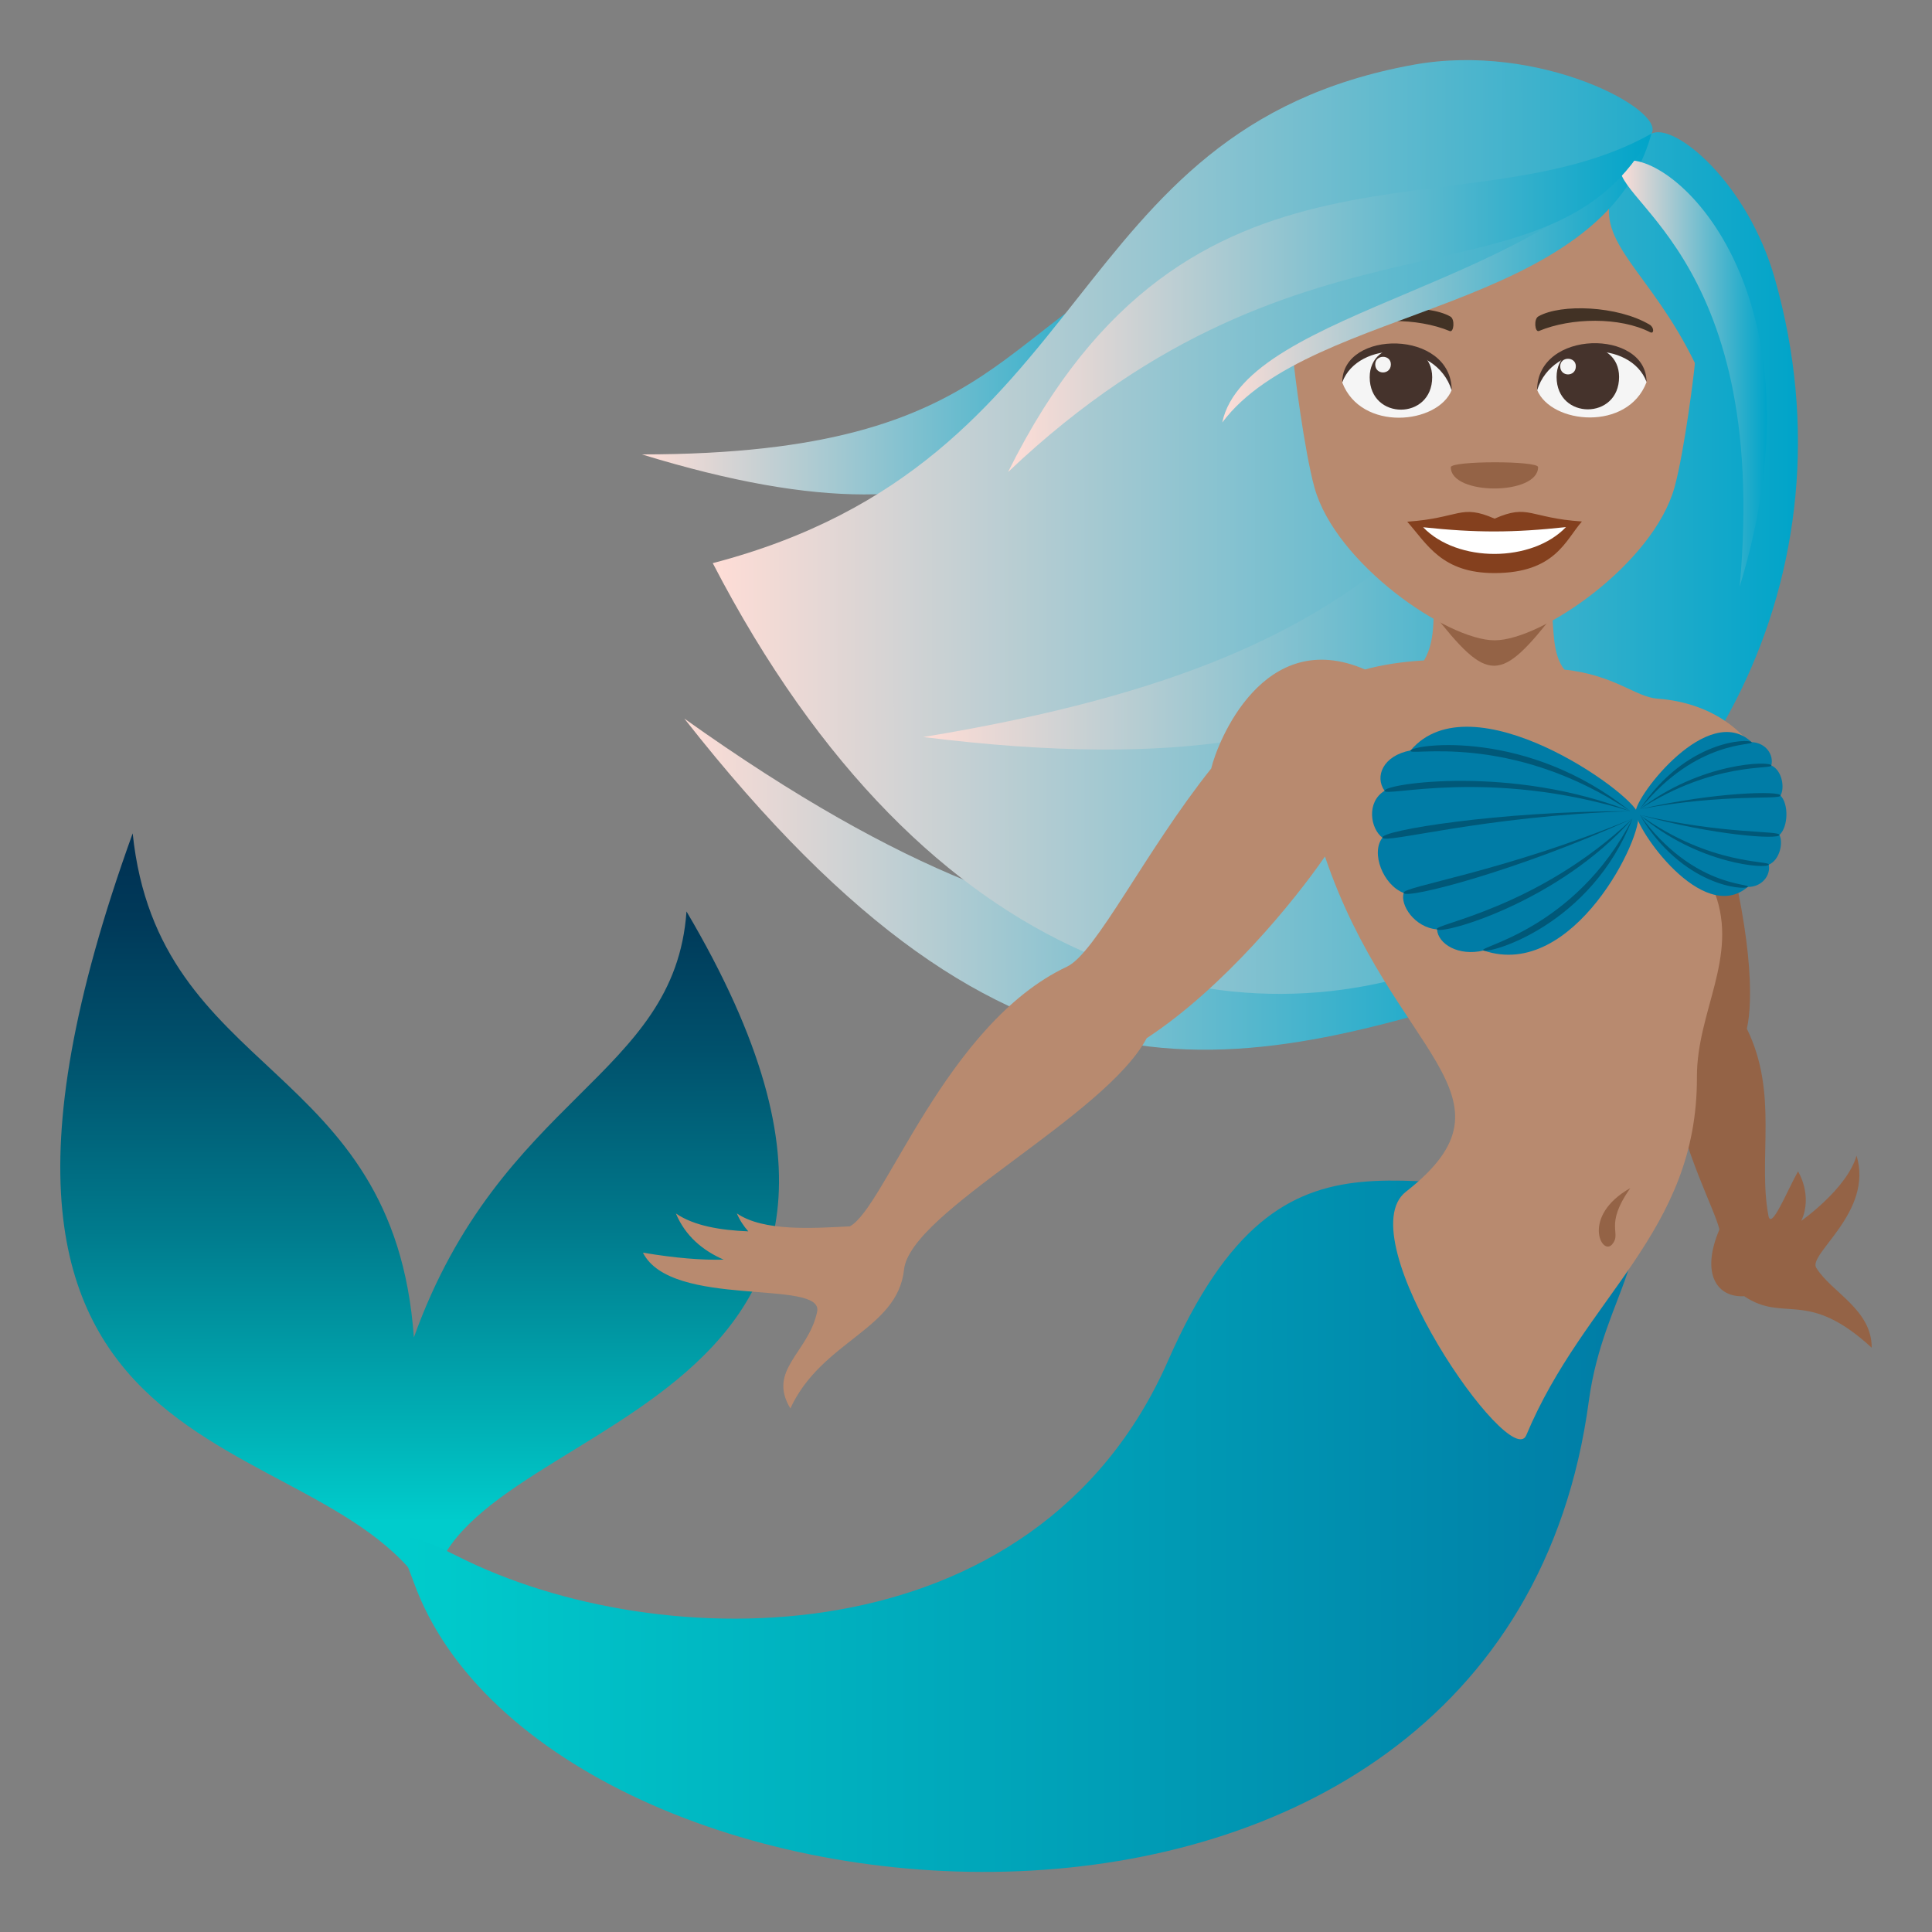 <?xml version="1.0" encoding="utf-8"?>
<!-- Generator: Adobe Illustrator 15.0.0, SVG Export Plug-In . SVG Version: 6.00 Build 0)  -->
<!DOCTYPE svg PUBLIC "-//W3C//DTD SVG 1.1//EN" "http://www.w3.org/Graphics/SVG/1.1/DTD/svg11.dtd">
<svg version="1.1" id="Layer_1" xmlns:x="http://ns.adobe.com/Extensibility/1.0/" xmlns:i="http://ns.adobe.com/AdobeIllustrator/10.0/" xmlns:graph="http://ns.adobe.com/Graphs/1.0/"
	 xmlns="http://www.w3.org/2000/svg" xmlns:xlink="http://www.w3.org/1999/xlink" xmlns:a="http://ns.adobe.com/AdobeSVGViewerExtensions/3.0/"
	 x="0px" y="0px" width="64px" height="64px" viewBox="0 0 64 64" enable-background="new 0 0 64 64" xml:space="preserve">
<rect x="0" y="0" width="64" height="64" fill="#808080" stroke="none"/>
<linearGradient id="SVGID_1_" gradientUnits="userSpaceOnUse" x1="21.451" y1="28.435" x2="49.742" y2="28.435" gradientTransform="matrix(1 -0.001 0.001 1 1.189 0.894)">
	<stop  offset="0" style="stop-color:#FFDDD6"/>
	<stop  offset="1" style="stop-color:#00A4C9"/>
	<a:midPointStop  offset="0" style="stop-color:#FFDDD6"/>
	<a:midPointStop  offset="0.5" style="stop-color:#FFDDD6"/>
	<a:midPointStop  offset="1" style="stop-color:#00A4C9"/>
</linearGradient>
<path fill="url(#SVGID_1_)" d="M50.973,32.39c-9.633-3.103-13.422,2.012-28.303-8.586C33.678,37.832,41.041,35.552,50.973,32.39z"/>
<linearGradient id="SVGID_2_" gradientUnits="userSpaceOnUse" x1="20.056" y1="11.44" x2="38.017" y2="11.44" gradientTransform="matrix(1 -0.001 0.001 1 1.189 0.894)">
	<stop  offset="0" style="stop-color:#FFDDD6"/>
	<stop  offset="1" style="stop-color:#00A4C9"/>
	<a:midPointStop  offset="0" style="stop-color:#FFDDD6"/>
	<a:midPointStop  offset="0.5" style="stop-color:#FFDDD6"/>
	<a:midPointStop  offset="1" style="stop-color:#00A4C9"/>
</linearGradient>
<path fill="url(#SVGID_2_)" d="M39.215,8.203c-6.191,2.226-5.695,6.849-17.951,6.85C33.193,18.713,35.773,14.261,39.215,8.203z"/>
<linearGradient id="SVGID_3_" gradientUnits="userSpaceOnUse" x1="22.399" y1="16.621" x2="58.352" y2="16.621" gradientTransform="matrix(1 -0.001 0.001 1 1.189 0.894)">
	<stop  offset="0" style="stop-color:#FFDDD6"/>
	<stop  offset="1" style="stop-color:#00A4C9"/>
	<a:midPointStop  offset="0" style="stop-color:#FFDDD6"/>
	<a:midPointStop  offset="0.5" style="stop-color:#FFDDD6"/>
	<a:midPointStop  offset="1" style="stop-color:#00A4C9"/>
</linearGradient>
<path fill="url(#SVGID_3_)" d="M58.793,9.228c-0.906-3.189-3.334-5.186-4.086-4.801c0.49-0.766-3.682-3.049-7.895-2.28
	C35.049,4.29,36.537,15.276,23.611,18.655C37.811,46.064,64.406,28.974,58.793,9.228z"/>
<linearGradient id="SVGID_4_" gradientUnits="userSpaceOnUse" x1="29.366" y1="17.216" x2="54.165" y2="17.216" gradientTransform="matrix(1 -0.001 0.001 1 1.189 0.894)">
	<stop  offset="0" style="stop-color:#FFDDD6"/>
	<stop  offset="1" style="stop-color:#00A4C9"/>
	<a:midPointStop  offset="0" style="stop-color:#FFDDD6"/>
	<a:midPointStop  offset="0.5" style="stop-color:#FFDDD6"/>
	<a:midPointStop  offset="1" style="stop-color:#00A4C9"/>
</linearGradient>
<path fill="url(#SVGID_4_)" d="M55.367,11.272c-8.709,4.43-7.404,10.285-24.781,13.143C47.627,26.546,50.689,20.204,55.367,11.272z"
	/>
<path fill="#946346" d="M56.906,26.796c1.168,4.101,1.17,6.362,0.961,7.282c1.059,2.156,0.357,4.278,0.713,6.188
	c0.092,0.506,0.6-0.779,0.982-1.463c0,0,0.498,0.789,0.109,1.638c0,0,1.516-1.063,1.83-2.159c0.566,1.873-1.617,3.255-1.336,3.715
	c0.506,0.818,1.84,1.375,1.838,2.648c-2.15-1.977-2.891-0.809-4.225-1.707c-0.887,0.053-1.453-0.725-0.82-2.211
	C56.627,39.332,52.955,33.549,56.906,26.796z"/>
<linearGradient id="SVGID_5_" gradientUnits="userSpaceOnUse" x1="12.663" y1="52.101" x2="12.663" y2="26.717" gradientTransform="matrix(1 -0.001 0.001 1 1.189 0.894)">
	<stop  offset="0.103" style="stop-color:#00CCCC"/>
	<stop  offset="0.213" style="stop-color:#00B3B8"/>
	<stop  offset="0.48" style="stop-color:#007B8D"/>
	<stop  offset="0.71" style="stop-color:#00526D"/>
	<stop  offset="0.89" style="stop-color:#003959"/>
	<stop  offset="1" style="stop-color:#003052"/>
	<a:midPointStop  offset="0.103" style="stop-color:#00CCCC"/>
	<a:midPointStop  offset="0.403" style="stop-color:#00CCCC"/>
	<a:midPointStop  offset="1" style="stop-color:#003052"/>
</linearGradient>
<path fill="url(#SVGID_5_)" d="M4.395,27.606c-8.031,22.226,6.393,19.089,9.883,25.37c0.285-6.227,18.625-5.574,8.463-22.783
	c-0.389,5.5-6.152,6.092-9.031,14.111C13.053,35.091,5.242,35.757,4.395,27.606z"/>
<linearGradient id="SVGID_6_" gradientUnits="userSpaceOnUse" x1="12.061" y1="49.697" x2="52.923" y2="49.697" gradientTransform="matrix(1 -0.001 0.001 1 1.189 0.894)">
	<stop  offset="0" style="stop-color:#00CCCC"/>
	<stop  offset="1" style="stop-color:#007CA6"/>
	<a:midPointStop  offset="0" style="stop-color:#00CCCC"/>
	<a:midPointStop  offset="0.5" style="stop-color:#00CCCC"/>
	<a:midPointStop  offset="1" style="stop-color:#007CA6"/>
</linearGradient>
<path fill="url(#SVGID_6_)" d="M53.482,39.064c1.746,2.225-0.361,3.711-0.85,7.346c-2.855,21.307-34.506,18.225-38.924,6.01
	c-0.445-1.231-1.02-2.117,1.457-0.863c6.646,3.359,19.131,3.525,23.531-6.488C42.633,36.111,46.877,40.258,53.482,39.064z"/>
<path fill="#B88A6F" d="M54.904,23.144c-0.723-0.052-1.412-0.783-3.082-0.963c-0.809-1.016,0.252-3.281-1.74-3.629
	c-3.734-0.338-2.012,1.804-2.908,3.325c-0.723,0.042-1.379,0.142-1.957,0.3c-3.363-1.453-4.889,2.408-5.094,3.281
	c-2.186,2.74-3.82,6.114-4.779,6.565c-4.016,1.887-6.051,8.021-7.195,8.602c-1.193,0.059-2.854,0.18-3.74-0.43
	c0.096,0.229,0.227,0.422,0.379,0.595c-0.918-0.036-1.799-0.181-2.398-0.592c0.311,0.745,0.893,1.231,1.584,1.53
	c-0.725,0.017-1.582-0.048-2.676-0.232c0.941,1.871,5.998,0.857,5.771,1.955c-0.283,1.363-1.662,1.927-0.887,3.205
	c1.039-2.249,3.551-2.601,3.766-4.602c0.209-1.92,6.65-5.06,8.037-7.662c2.545-1.667,4.896-4.55,5.906-6.019
	c2.213,6.539,6.742,7.923,2.68,11.106c-1.949,1.528,3.469,9.307,3.988,8.066c1.934-4.621,5.672-6.709,5.654-11.871
	c-0.006-2.164,1.383-3.963,0.596-6.09C60.139,27.335,58.621,23.411,54.904,23.144z"/>
<path fill="#946346" d="M47.428,20.257c1.879,2.397,2.256,2.396,4.125-0.006L47.428,20.257z"/>
<path fill="#B88A6F" d="M53.402,6.382c-2.426,2.218-7.406,3.803-10.543,5.647c0.006,0.171,0.348,2.912,0.686,4.126
	c0.703,2.521,4.398,5.058,5.969,5.056c1.572-0.003,5.26-2.548,5.957-5.071c0.336-1.215,0.67-3.947,0.674-4.114
	C54.676,8.999,52.834,8.058,53.402,6.382z"/>
<path fill="#F5F5F5" d="M54.543,12.661c-0.621,1.633-3.156,1.396-3.625,0.255C51.27,11.08,54.197,10.919,54.543,12.661z"/>
<path fill="#45332C" d="M51.564,12.487c0.002,1.432,2.072,1.43,2.07-0.002C53.633,11.155,51.563,11.157,51.564,12.487z"/>
<path fill="#45332C" d="M54.543,12.648c-0.002-1.753-3.627-1.748-3.625,0.282C51.436,11.265,54.021,11.261,54.543,12.648z"/>
<path fill="#F5F5F5" d="M51.684,12.134c0,0.359,0.518,0.358,0.518,0C52.201,11.802,51.684,11.802,51.684,12.134z"/>
<path fill="#F5F5F5" d="M44.465,12.674c0.625,1.631,3.162,1.389,3.625,0.245C47.734,11.085,44.807,10.932,44.465,12.674z"/>
<path fill="#45332C" d="M47.443,12.494c0.002,1.433-2.068,1.436-2.07,0.003C45.371,11.167,47.441,11.165,47.443,12.494z"/>
<path fill="#45332C" d="M44.465,12.661c-0.002-1.752,3.623-1.758,3.625,0.273C47.57,11.268,44.982,11.271,44.465,12.661z"/>
<path fill="#F5F5F5" d="M46.074,12.069c0,0.357-0.518,0.359-0.518,0.002C45.557,11.737,46.074,11.736,46.074,12.069z"/>
<path fill="#84401E" d="M49.51,17.181c-1.135-0.498-1.143-0.02-2.893,0.101c0.66,0.745,1.143,1.704,2.893,1.702
	c2.012-0.004,2.35-1.094,2.893-1.709C50.652,17.158,50.643,16.681,49.51,17.181z"/>
<path fill="#FFFFFF" d="M47.143,17.466c1.145,1.188,3.607,1.169,4.732-0.005C50.119,17.651,48.904,17.653,47.143,17.466z"/>
<path fill="#423225" d="M54.643,10.753c-1.053-0.625-2.938-0.699-3.684-0.271c-0.158,0.086-0.115,0.538,0.021,0.482
	c1.063-0.445,2.684-0.47,3.684,0.042C54.797,11.073,54.801,10.843,54.643,10.753z"/>
<path fill="#423225" d="M44.361,10.767c1.053-0.629,2.936-0.707,3.684-0.281c0.158,0.086,0.117,0.537-0.021,0.481
	c-1.064-0.442-2.684-0.462-3.684,0.052C44.207,11.086,44.201,10.856,44.361,10.767z"/>
<path fill="#946346" d="M50.951,15.474c0.002,0.941-2.889,0.945-2.891,0.004C48.061,15.261,50.951,15.258,50.951,15.474z"/>
<linearGradient id="SVGID_7_" gradientUnits="userSpaceOnUse" x1="39.282" y1="8.378" x2="53.514" y2="8.378" gradientTransform="matrix(1 -0.001 0.001 1 1.189 0.894)">
	<stop  offset="0" style="stop-color:#FFDDD6"/>
	<stop  offset="1" style="stop-color:#00A4C9"/>
	<a:midPointStop  offset="0" style="stop-color:#FFDDD6"/>
	<a:midPointStop  offset="0.5" style="stop-color:#FFDDD6"/>
	<a:midPointStop  offset="1" style="stop-color:#00A4C9"/>
</linearGradient>
<path fill="url(#SVGID_7_)" d="M40.488,13.997c2.938-3.932,12.578-3.605,14.219-9.57C51.514,9.436,41.287,10.22,40.488,13.997z"/>
<linearGradient id="SVGID_8_" gradientUnits="userSpaceOnUse" x1="52.471" y1="11.55" x2="57.324" y2="11.55" gradientTransform="matrix(1 -0.001 0.001 1 1.189 0.894)">
	<stop  offset="0" style="stop-color:#FFDDD6"/>
	<stop  offset="1" style="stop-color:#00A4C9"/>
	<a:midPointStop  offset="0" style="stop-color:#FFDDD6"/>
	<a:midPointStop  offset="0.5" style="stop-color:#FFDDD6"/>
	<a:midPointStop  offset="1" style="stop-color:#00A4C9"/>
</linearGradient>
<path fill="url(#SVGID_8_)" d="M53.736,5.341c-0.758,1.197,4.922,2.838,3.893,14.094C60.615,9.639,55.355,4.876,53.736,5.341z"/>
<linearGradient id="SVGID_9_" gradientUnits="userSpaceOnUse" x1="32.187" y1="9.193" x2="53.514" y2="9.193" gradientTransform="matrix(1 -0.001 0.001 1 1.189 0.894)">
	<stop  offset="0" style="stop-color:#FFDDD6"/>
	<stop  offset="1" style="stop-color:#00A4C9"/>
	<a:midPointStop  offset="0" style="stop-color:#FFDDD6"/>
	<a:midPointStop  offset="0.5" style="stop-color:#FFDDD6"/>
	<a:midPointStop  offset="1" style="stop-color:#00A4C9"/>
</linearGradient>
<path fill="url(#SVGID_9_)" d="M54.707,4.427c-6.166,3.465-15.326-0.871-21.313,11.209C43.391,6.153,51.42,10.55,54.707,4.427z"/>
<path fill="#946346" d="M54.004,39.358c-0.885,1.265-0.26,1.478-0.604,1.868C53.057,41.616,52.377,40.279,54.004,39.358z"/>
<path fill="#007CA6" d="M57.896,29.381c0.482,0.004,0.766-0.396,0.697-0.737c0.371-0.158,0.484-0.742,0.352-0.984
	c0.295-0.266,0.313-1.029,0.035-1.307c0.145-0.238,0.066-0.826-0.303-0.998c0.088-0.34-0.172-0.752-0.654-0.771
	c-1.432-1.348-3.828,1.766-3.842,2.313C54.17,27.44,56.396,30.662,57.896,29.381z"/>
<path fill="#005878" d="M54.324,26.804c1.541-2.309,3.596-2.336,3.699-2.221C58.146,24.717,56.211,24.466,54.324,26.804z"/>
<path fill="#005878" d="M54.324,26.804c2.004-1.555,4.311-1.604,4.354-1.449C58.721,25.499,56.768,25.224,54.324,26.804z"/>
<path fill="#005878" d="M54.324,26.804c2.492-0.572,4.66-0.611,4.656-0.451C58.975,26.505,57.148,26.276,54.324,26.804z"/>
<path fill="#005878" d="M54.32,26.995c1.414,2.376,3.465,2.497,3.576,2.386C58.025,29.254,56.078,29.415,54.32,26.995z"/>
<path fill="#005878" d="M54.32,26.995c1.92,1.645,4.221,1.798,4.273,1.648C58.639,28.498,56.678,28.685,54.32,26.995z"/>
<path fill="#005878" d="M54.32,26.995c2.459,0.685,4.619,0.823,4.625,0.664C58.949,27.506,57.111,27.65,54.32,26.995z"/>
<path fill="#007CA6" d="M46.727,24.859c-0.91,0.169-1.199,0.862-0.861,1.337c-0.615,0.375-0.467,1.262-0.07,1.553
	c-0.396,0.5,0.023,1.575,0.705,1.832c-0.131,0.389,0.352,1.142,1.102,1.206c0.035,0.486,0.711,0.898,1.543,0.7
	c2.984,1.019,5.322-3.832,5.115-4.538C54.049,26.233,48.75,22.469,46.727,24.859z"/>
<path fill="#005878" d="M54.078,27.118c-1.377,3.526-4.697,4.47-4.934,4.369C48.867,31.371,52.17,30.83,54.078,27.118z"/>
<path fill="#005878" d="M54.078,27.118c-2.457,2.778-6.316,3.851-6.477,3.669C47.451,30.613,50.916,30.113,54.078,27.118z"/>
<path fill="#005878" d="M54.078,27.118c-3.734,1.705-7.494,2.684-7.578,2.463C46.42,29.371,49.764,28.9,54.078,27.118z"/>
<path fill="#005878" d="M54.004,26.872c-3.412-2.736-7.135-2.217-7.277-2.013C46.564,25.093,49.979,24.185,54.004,26.872z"/>
<path fill="#005878" d="M54.004,26.872c-3.902-1.537-8.133-0.916-8.139-0.676C45.861,26.423,49.316,25.429,54.004,26.872z"/>
<path fill="#005878" d="M54.004,26.872c-4.334-0.01-8.297,0.646-8.209,0.877C45.879,27.968,49.111,27.029,54.004,26.872z"/>
</svg>
